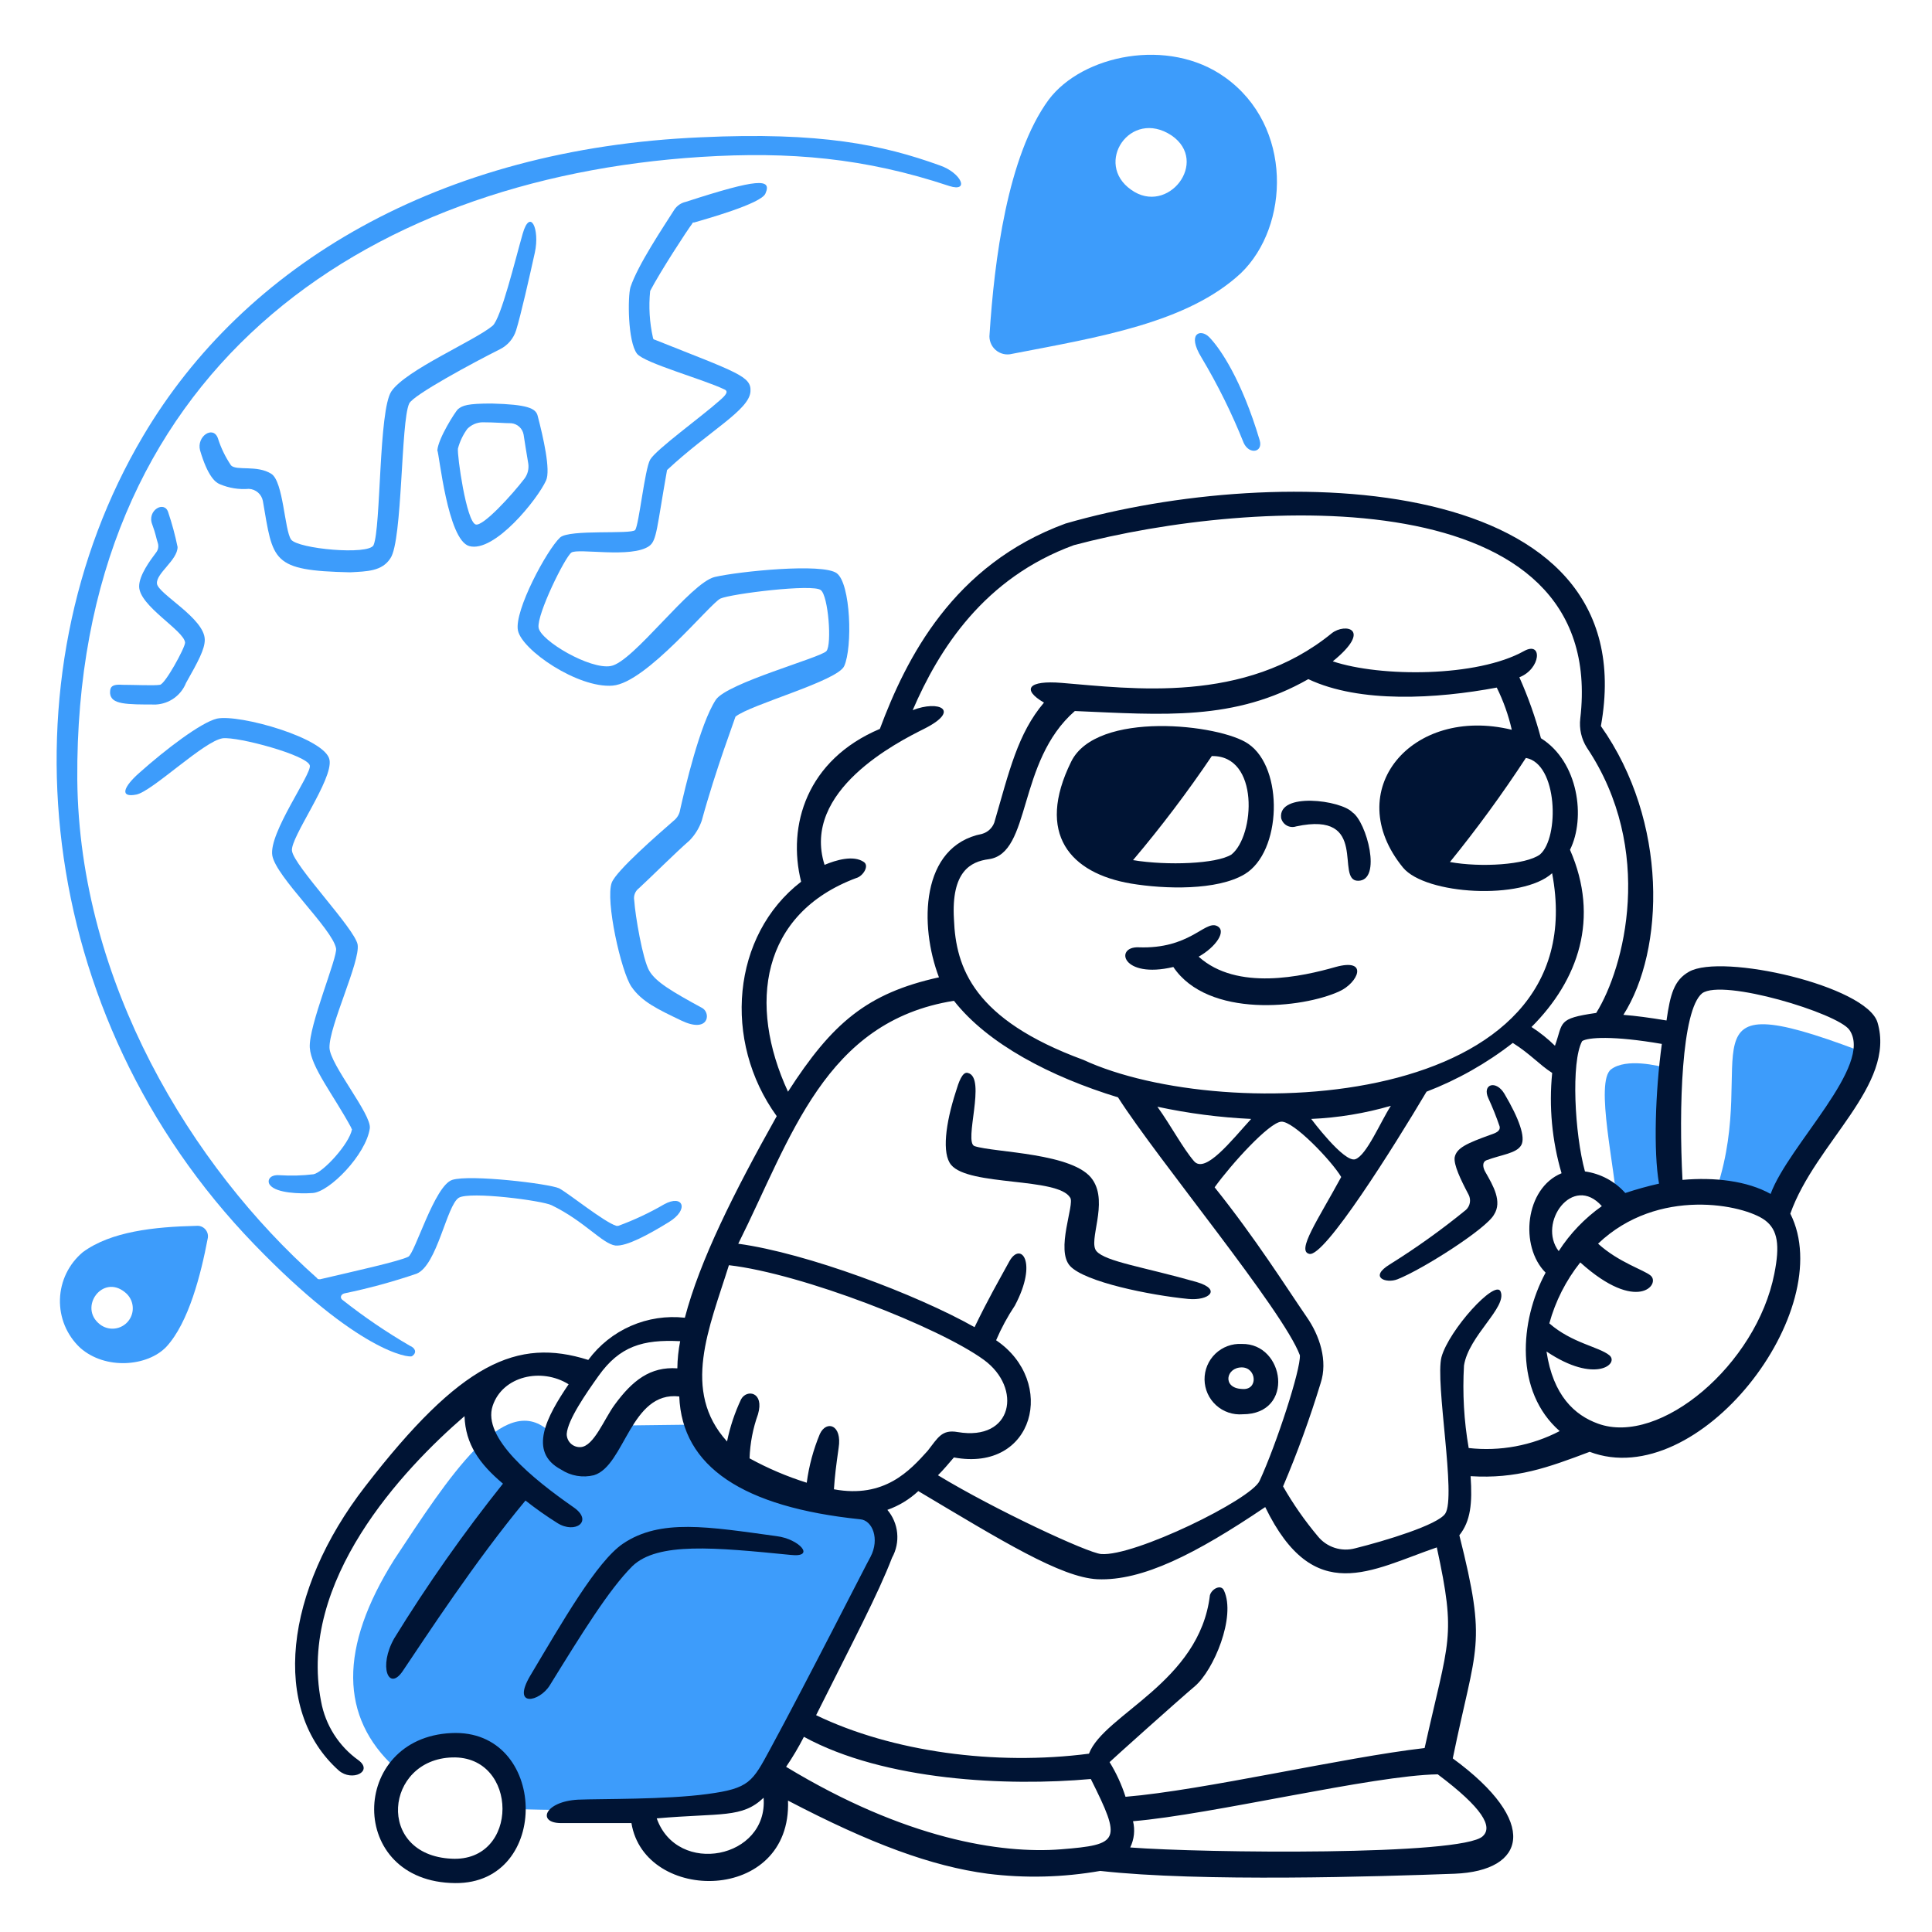 <svg width="155" height="155" viewBox="0 0 155 155" fill="none" xmlns="http://www.w3.org/2000/svg">
<path d="M31.324 44.786C32.303 43.357 32.149 33.808 32.829 32.375C33.13 31.698 38.019 29.065 40.125 28.012C40.428 27.859 40.697 27.647 40.916 27.389C41.136 27.131 41.302 26.831 41.404 26.508C41.78 25.304 42.497 22.138 42.909 20.264C43.324 18.376 42.533 16.654 41.931 18.761C41.329 20.867 40.201 25.53 39.524 26.132C38.095 27.335 32.556 29.683 31.4 31.398C30.372 32.919 30.572 42.304 29.971 43.733C29.595 44.561 23.877 44.035 23.351 43.283C22.824 42.531 22.738 38.637 21.771 38.017C20.63 37.286 18.988 37.791 18.537 37.34C18.081 36.667 17.725 35.933 17.481 35.159C17.105 34.105 15.751 35.004 16.052 36.136C16.653 38.167 17.255 38.694 17.631 38.844C18.366 39.157 19.167 39.286 19.963 39.22C20.234 39.232 20.493 39.335 20.698 39.513C20.902 39.69 21.041 39.932 21.091 40.198C21.92 45.003 21.738 45.778 28.087 45.915C29.447 45.84 30.648 45.84 31.324 44.786Z" fill="#3D9CFB"/>
<path d="M25.156 94.208C24.258 94.317 23.351 94.343 22.448 94.285C21.545 94.208 21.395 94.812 21.696 95.112C22.222 95.714 24.027 95.789 25.08 95.714C26.434 95.637 29.368 92.626 29.669 90.524C29.823 89.396 26.464 85.409 26.434 84.055C26.397 82.324 28.917 77.134 28.691 75.78C28.465 74.502 23.576 69.462 23.425 68.258C23.275 67.205 26.735 62.542 26.436 60.962C26.135 59.231 19.215 57.276 17.41 57.652C16.13 57.953 13.272 60.134 11.166 62.014C9.887 63.143 9.58 64.016 10.94 63.745C12.214 63.491 16.357 59.457 17.861 59.231C19.064 59.082 24.65 60.581 24.856 61.413C25.023 62.086 21.547 66.829 21.846 68.634C22.146 70.365 26.659 74.502 26.96 76.081C27.114 76.758 24.738 82.322 24.854 84.055C24.96 85.632 26.735 87.816 28.164 90.448C28.172 90.506 28.199 90.559 28.241 90.599C28.014 91.8 25.908 94.057 25.156 94.208Z" fill="#3D9CFB"/>
<path d="M12.82 54.941C12.368 55.019 10.789 54.941 9.809 54.941C8.831 54.864 8.831 55.242 8.831 55.618C8.908 56.522 10.109 56.522 12.517 56.522C13.042 56.492 13.547 56.314 13.973 56.007C14.399 55.7 14.729 55.279 14.924 54.791C15.902 53.061 16.428 52.083 16.428 51.331C16.428 49.6 12.667 47.645 12.592 46.818C12.517 45.99 14.247 44.937 14.247 43.884C14.053 42.942 13.802 42.012 13.495 41.101C13.194 40.123 11.765 40.946 12.215 42.079C12.517 42.906 12.517 43.132 12.667 43.583C12.705 43.711 12.711 43.846 12.685 43.978C12.659 44.109 12.601 44.232 12.517 44.336C12.066 44.937 11.163 46.14 11.163 47.044C11.163 48.623 14.773 50.579 14.849 51.557C14.851 51.958 13.223 54.941 12.82 54.941Z" fill="#3D9CFB"/>
<path d="M57.426 56.145C56.148 58.1 54.944 63.291 54.57 64.946C54.518 65.303 54.329 65.627 54.043 65.848C52.84 66.901 49.455 69.835 49.079 70.812C48.552 72.242 49.831 77.959 50.659 79.162C51.486 80.366 52.765 80.968 54.646 81.87C56.827 82.923 57.053 81.344 56.376 80.892C53.893 79.538 52.614 78.786 52.088 77.881C51.561 76.977 50.96 73.444 50.884 72.24C50.848 72.058 50.864 71.87 50.931 71.697C50.997 71.524 51.112 71.373 51.26 71.262C52.164 70.435 54.194 68.406 55.323 67.426C55.759 66.977 56.092 66.437 56.298 65.846C57.426 61.709 59.006 57.571 59.006 57.496C60.209 56.518 67.205 54.639 67.73 53.434C68.407 51.93 68.256 46.814 67.127 45.987C65.999 45.159 59.305 45.837 57.349 46.288C55.394 46.739 50.805 53.133 48.999 53.434C47.344 53.735 43.357 51.403 43.209 50.35C43.061 49.297 45.316 44.708 45.842 44.332C46.369 43.956 50.678 44.814 52.086 43.806C52.697 43.367 52.688 42.376 53.515 37.712C56.9 34.553 60.135 32.898 60.209 31.394C60.287 30.191 59.156 29.89 52.537 27.257C52.498 27.254 52.46 27.237 52.433 27.209C52.405 27.18 52.389 27.142 52.387 27.103C52.109 25.869 52.033 24.599 52.161 23.341C52.988 21.762 55.095 18.527 55.546 17.926C55.546 17.849 55.623 17.849 55.696 17.849C56.448 17.623 61.112 16.344 61.413 15.517C61.94 14.313 60.812 14.313 55.019 16.194C54.654 16.274 54.332 16.489 54.117 16.796C53.214 18.224 51.183 21.234 50.581 23.039C50.355 23.791 50.355 27.402 51.108 28.38C51.71 29.132 56.373 30.411 58.103 31.236C58.479 31.39 58.254 31.687 57.727 32.138C56.298 33.418 52.632 36.059 52.161 36.877C51.725 37.639 51.258 42.143 50.958 42.52C50.657 42.896 45.692 42.442 44.936 43.121C43.882 44.098 41.25 48.988 41.551 50.568C41.852 52.147 46.365 55.231 49.148 55.006C51.86 54.791 56.975 48.398 57.802 48.021C58.629 47.643 65.249 46.817 65.851 47.344C66.453 47.795 66.754 51.707 66.303 52.234C65.852 52.76 58.329 54.791 57.426 56.145Z" fill="#3D9CFB"/>
<path d="M15.753 98.347C12.366 98.424 8.908 98.799 6.651 100.453C6.094 100.918 5.641 101.496 5.324 102.148C5.007 102.801 4.831 103.514 4.81 104.239C4.789 104.964 4.922 105.686 5.2 106.356C5.479 107.026 5.897 107.63 6.426 108.126C8.457 109.932 11.842 109.631 13.346 108.049C15.152 106.094 16.129 102.182 16.656 99.403C16.691 99.271 16.694 99.132 16.664 98.999C16.633 98.865 16.571 98.741 16.482 98.638C16.393 98.534 16.281 98.453 16.154 98.402C16.027 98.352 15.889 98.333 15.753 98.347ZM8.006 106.243C6.275 104.889 8.231 102.181 10.037 103.685C10.205 103.818 10.345 103.983 10.449 104.171C10.553 104.358 10.619 104.565 10.643 104.778C10.668 104.991 10.65 105.207 10.591 105.413C10.532 105.619 10.433 105.811 10.3 105.979C10.167 106.147 10.001 106.287 9.814 106.391C9.626 106.496 9.42 106.562 9.207 106.586C8.994 106.611 8.778 106.593 8.572 106.534C8.366 106.475 8.173 106.376 8.006 106.243Z" fill="#3D9CFB"/>
<path d="M55.922 114.292L49.603 114.369C49.526 114.369 48.324 116.1 47.422 117.001C46.369 118.055 44.036 114.82 43.962 114.746C40.426 111.658 35.987 118.507 31.625 125.126C27.187 132.197 27.262 137.763 31.702 141.825C37.419 137.312 41.104 142.201 41.405 145.135C45.468 145.289 60.512 145.436 60.737 143.254C62.844 140.547 69.615 128.432 70.892 124.825C71.494 123.17 70.14 121.515 69.162 120.462C65.4 121.288 56.749 117.526 55.922 114.292Z" fill="#3D9CFB"/>
<path d="M134.003 86.008C134.003 85.858 133.925 85.707 133.776 85.707C133.024 85.482 130.467 84.88 129.263 85.784C127.909 86.763 129.64 93.984 129.715 96.767C129.712 96.82 129.725 96.873 129.752 96.919C129.779 96.965 129.819 97.002 129.867 97.026C129.915 97.05 129.968 97.06 130.021 97.054C130.074 97.048 130.125 97.026 130.166 96.992C131.352 96.354 132.616 95.874 133.927 95.563C134.002 95.536 134.066 95.484 134.107 95.416C134.148 95.347 134.165 95.267 134.153 95.187C133.476 92.403 133.852 87.211 134.003 86.008Z" fill="#3D9CFB"/>
<path d="M98.272 6.199C93.758 2.964 86.838 4.393 84.13 8.004C80.82 12.517 79.767 20.942 79.391 26.809C79.362 27.044 79.391 27.282 79.476 27.503C79.56 27.724 79.698 27.921 79.876 28.076C80.053 28.232 80.267 28.342 80.497 28.396C80.727 28.451 80.967 28.448 81.196 28.388C88.166 27.043 95.263 25.906 99.55 21.92C103.462 18.159 103.763 10.107 98.272 6.199ZM90.75 15.225C87.739 13.118 90.673 8.681 93.984 10.862C97.068 12.968 93.683 17.331 90.75 15.225Z" fill="#3D9CFB"/>
<path d="M149.121 84.278C134.376 78.712 141.148 84.805 137.764 95.26C137.686 95.338 137.764 95.561 137.989 95.561C139.548 95.789 141.052 96.299 142.427 97.066C142.508 97.099 142.599 97.102 142.682 97.074C142.765 97.045 142.834 96.988 142.878 96.912C143.706 93.823 148.823 87.283 149.348 84.575C149.348 84.429 149.272 84.278 149.121 84.278Z" fill="#3D9CFB"/>
<path d="M37.643 43.809C39.663 44.378 43.134 40.047 43.811 38.543C44.187 37.715 43.586 35.083 43.134 33.353C42.98 32.751 42.307 32.45 39.449 32.374C37.492 32.374 37.116 32.529 36.74 32.826C36.515 33.051 35.161 35.158 35.086 36.136C35.237 36.361 35.903 43.319 37.643 43.809ZM36.74 35.985C36.891 35.416 37.146 34.881 37.492 34.406C37.812 34.083 38.242 33.894 38.696 33.879C39.674 33.879 40.502 33.956 41.028 33.956C41.267 33.981 41.491 34.082 41.667 34.245C41.844 34.407 41.962 34.623 42.006 34.859C42.094 35.459 42.232 36.288 42.382 37.191C42.445 37.616 42.337 38.049 42.081 38.394C41.104 39.675 38.768 42.242 38.17 42.079C37.413 41.87 36.665 36.509 36.74 35.985Z" fill="#3D9CFB"/>
<path d="M75.405 13.272C70.816 11.618 65.851 10.565 56.223 11.015C35.237 11.915 19.59 21.242 11.466 35.007C0.033 54.343 2.59 81.419 20.414 99.849C28.763 108.495 32.826 108.951 33.052 108.804C33.503 108.503 33.277 108.127 32.897 107.976C31.007 106.878 29.197 105.646 27.481 104.291C27.256 104.14 27.327 103.839 27.635 103.764C29.596 103.359 31.53 102.831 33.425 102.185C35.081 101.508 35.833 96.694 36.811 96.092C37.714 95.565 43.506 96.318 44.258 96.694C46.891 97.972 48.32 99.782 49.373 99.927C50.276 100.005 52.022 99.053 53.66 98.048C55.333 97.022 54.789 95.79 53.285 96.618C52.111 97.302 50.879 97.88 49.604 98.347H49.449C48.471 98.047 45.688 95.79 44.86 95.336C44.033 94.96 37.715 94.209 36.286 94.659C34.857 95.11 33.275 100.604 32.75 100.828C31.997 101.204 28.237 102.031 25.679 102.633C25.602 102.633 25.453 102.633 25.453 102.555C15.377 93.606 6.35 78.787 6.201 62.539C5.975 29.893 29.068 14.321 56.227 12.59C63.373 12.139 69.391 12.668 76.161 14.923C77.811 15.45 77.134 13.87 75.405 13.272Z" fill="#3D9CFB"/>
<path d="M96.997 27.034C96.32 26.357 95.192 26.734 96.395 28.689C97.702 30.878 98.834 33.167 99.78 35.535C100.231 36.513 101.359 36.287 101.058 35.309C99.625 30.495 97.895 27.941 96.997 27.034Z" fill="#3D9CFB"/>
<path d="M50.731 125.651C52.762 123.694 57.351 124.146 63.444 124.748C65.475 124.973 64.121 123.469 62.315 123.243C56.825 122.491 52.988 121.814 49.979 123.846C47.873 125.275 45.09 130.164 42.532 134.451C41.028 137.009 43.284 136.557 44.112 135.204C46.669 131.066 48.851 127.53 50.731 125.651Z" fill="#001434"/>
<path d="M99.699 113.464C103.912 113.464 103.084 107.747 99.622 107.822C99.235 107.801 98.847 107.859 98.484 107.994C98.12 108.129 97.788 108.337 97.508 108.605C97.228 108.874 97.007 109.197 96.857 109.554C96.708 109.912 96.633 110.297 96.638 110.684C96.644 111.072 96.729 111.455 96.888 111.808C97.047 112.161 97.278 112.478 97.565 112.739C97.852 113 98.189 113.199 98.556 113.323C98.924 113.448 99.312 113.496 99.699 113.464ZM99.622 109.703C100.825 109.703 100.976 111.583 99.622 111.433C98.046 111.358 98.347 109.703 99.626 109.703H99.622Z" fill="#001434"/>
<path d="M150.626 82.022C149.724 79.088 138.14 76.455 135.506 77.959C134.304 78.636 134.002 79.765 133.701 81.871C132.347 81.646 131.219 81.495 130.241 81.419C133.551 76.229 133.852 65.924 128.436 58.252C132.122 37.793 102.635 37.038 85.484 42.003C76.457 45.31 72.697 52.835 70.59 58.477C64.722 60.96 63.143 66.225 64.272 70.738C58.706 75.026 57.953 83.525 62.315 89.546C58.856 95.715 56.148 101.126 54.944 105.719C53.469 105.555 51.977 105.781 50.617 106.375C49.258 106.969 48.078 107.91 47.196 109.104C41.479 107.299 36.966 109.33 29.294 119.259C22.824 127.609 21.696 137.162 27.188 142.051C28.241 142.954 29.971 142.129 28.766 141.224C27.182 140.098 26.102 138.397 25.756 136.485C23.877 126.854 32.303 117.902 37.267 113.614C37.344 115.871 38.47 117.451 40.351 119.03C37.193 122.986 34.28 127.131 31.627 131.442C30.349 133.699 31.177 135.73 32.304 134.075C34.185 131.292 38.094 125.274 42.158 120.384C42.978 121.032 43.832 121.634 44.716 122.19C46.146 123.092 47.65 122.039 45.995 120.911C42.761 118.655 38.67 115.361 39.526 112.787C40.322 110.394 43.438 109.699 45.619 111.057C43.888 113.614 42.31 116.473 45.017 117.902C45.401 118.154 45.833 118.325 46.286 118.402C46.739 118.48 47.203 118.463 47.65 118.353C50.132 117.601 50.583 111.583 54.495 112.035C54.72 117.676 59.61 120.913 69.013 121.889C69.991 121.966 70.592 123.468 69.84 124.9C69.615 125.276 64.65 135.055 61.791 140.32C60.362 142.954 60.137 143.48 56.752 143.931C53.442 144.383 48.176 144.307 46.371 144.383C43.663 144.533 43.062 146.263 45.017 146.263H50.659C51.712 152.732 63.522 152.732 63.22 144.458C69.84 147.918 74.73 149.724 79.243 150.325C82.246 150.699 85.289 150.623 88.269 150.099C96.319 151.002 110.611 150.55 116.703 150.325C122.421 150.099 123.549 146.188 116.553 141.073C118.433 131.896 119.332 132.118 117.08 123.17C117.983 122.042 118.132 120.613 117.983 118.431C121.668 118.657 124.15 117.754 127.535 116.476C136.259 119.785 147.544 105.117 143.633 97.369C145.661 91.65 152.131 87.061 150.626 82.022ZM54.342 109.778C52.161 109.628 50.731 110.756 49.303 112.712C48.475 113.84 47.647 116.022 46.594 116.097C46.45 116.108 46.304 116.089 46.167 116.041C46.03 115.994 45.904 115.918 45.798 115.818C45.692 115.719 45.608 115.599 45.551 115.466C45.494 115.332 45.465 115.189 45.466 115.043C45.544 113.916 47.018 111.79 48.023 110.38C49.709 108.015 51.559 107.446 54.568 107.601C54.426 108.318 54.351 109.047 54.342 109.778ZM52.688 145.884C57.877 145.433 59.532 145.884 61.262 144.23C61.639 149.119 54.342 150.548 52.688 145.884ZM136.559 79.689C138.215 78.486 147.438 81.288 148.371 82.623C150.343 85.448 143.482 91.876 142.052 95.787C140.172 94.734 137.539 94.433 134.982 94.659C134.68 88.942 134.903 81.043 136.559 79.689ZM133.325 83.752C132.799 87.588 132.648 92.398 133.099 94.96C132.185 95.166 131.281 95.417 130.392 95.712C129.553 94.769 128.407 94.156 127.157 93.981C126.329 90.971 126.028 85.181 126.932 83.526C127.382 83.224 129.414 83.075 133.325 83.752ZM128.511 96.765C127.138 97.736 125.963 98.962 125.051 100.375C123.323 98.116 126.179 94.132 128.511 96.765ZM68.71 70.439C69.236 70.289 69.757 69.471 69.311 69.161C68.472 68.576 67.055 69.006 66.152 69.386C64.272 63.442 72.019 59.532 74.126 58.479C77.136 56.975 75.329 56.147 73.223 56.975C75.329 52.086 78.94 46.369 86.161 43.735C100.604 39.899 129.038 38.395 126.781 57.652C126.686 58.465 126.871 59.286 127.308 59.978C132.799 68.177 130.318 77.657 128.06 81.266C124.9 81.717 125.427 82.019 124.75 83.898C124.176 83.334 123.546 82.831 122.869 82.394C126.631 78.633 128.361 73.671 125.957 68.177C127.236 65.62 126.634 61.106 123.626 59.226C123.18 57.553 122.601 55.918 121.895 54.337C123.626 53.66 123.776 51.403 122.272 52.231C118.511 54.337 110.763 54.337 106.926 53.058C110.161 50.425 107.904 49.97 106.849 50.801C99.853 56.518 90.751 55.239 85.185 54.788C82.476 54.562 81.951 55.315 83.756 56.368C81.65 58.85 80.972 61.859 79.769 65.996C79.689 66.213 79.558 66.407 79.388 66.564C79.218 66.722 79.013 66.836 78.791 66.899C73.826 67.876 73.751 74.271 75.331 78.408C69.541 79.686 66.755 82.093 63.219 87.585C59.984 80.591 61.037 73.296 68.71 70.437V70.439ZM86.913 85.03C78.112 81.795 76.683 77.658 76.533 73.747C76.307 69.91 77.881 69.124 79.312 68.933C82.762 68.474 81.569 61.109 86.232 57.044C93.304 57.344 99.02 57.871 104.963 54.486C109.1 56.442 115.268 56.066 120.082 55.163C120.616 56.24 121.02 57.376 121.286 58.548C113.237 56.592 107.52 63.438 112.562 69.606C114.368 71.787 122.115 72.239 124.523 70.057C128.134 89.092 98.272 90.296 86.913 85.03ZM111.586 88.716C110.759 89.995 109.63 92.703 108.73 93.003C107.83 93.304 105.195 89.769 105.195 89.769C107.36 89.675 109.507 89.322 111.588 88.716H111.586ZM100.378 89.769C98.798 91.499 96.692 94.208 95.79 93.154C94.887 92.1 93.984 90.371 92.856 88.791C95.332 89.324 97.848 89.651 100.378 89.769ZM122.418 60.808C124.975 61.26 125.126 67.203 123.546 68.556C122.418 69.384 118.807 69.61 116.325 69.158C118.498 66.481 120.531 63.694 122.418 60.808ZM76.533 80.291C79.241 83.752 84.281 86.384 89.696 88.039C92.856 93.003 102.935 105.115 104.287 108.729C104.364 109.857 102.407 115.875 101.052 118.808C100.375 120.313 90.973 124.901 88.34 124.676C87.287 124.599 79.84 121.141 75.251 118.357C75.703 117.906 76.079 117.454 76.53 116.928C82.999 118.131 84.805 110.835 79.916 107.526C80.331 106.555 80.834 105.624 81.42 104.746C83.3 101.211 81.871 99.555 80.969 101.211C80.066 102.866 79.314 104.144 78.186 106.476C73.522 103.843 64.721 100.532 59.229 99.782C63.483 91.27 66.154 81.943 76.533 80.291ZM66.904 119.482C66.981 118.353 67.059 117.752 67.28 116.172C67.581 114.291 66.303 113.916 65.776 115.043C65.254 116.295 64.9 117.611 64.723 118.955C63.133 118.456 61.596 117.801 60.135 116.999C60.176 115.793 60.405 114.6 60.812 113.464C61.338 111.658 59.908 111.433 59.457 112.26C58.947 113.339 58.568 114.476 58.329 115.646C54.643 111.583 56.9 106.544 58.479 101.504C64.347 102.181 75.329 106.469 78.938 109.101C82.025 111.358 81.27 115.646 76.832 114.891C75.552 114.666 75.252 115.343 74.424 116.396C72.997 117.978 70.966 120.234 66.904 119.482ZM85.108 148.367C80.294 148.743 72.621 147.54 63.068 141.748C63.593 140.976 64.07 140.172 64.496 139.341C70.965 142.877 80.819 143.327 87.514 142.726C89.997 147.69 89.847 147.991 85.108 148.367ZM89.019 141.371C89.245 141.146 94.36 136.557 95.865 135.278C97.369 134 99.175 129.712 98.197 127.606C97.971 127.079 97.219 127.455 97.068 127.982C96.24 134.977 88.568 137.535 87.365 140.694C79.842 141.672 71.568 140.544 65.475 137.606C68.486 131.588 70.439 127.903 71.568 124.969C71.902 124.367 72.045 123.678 71.978 122.992C71.911 122.307 71.637 121.659 71.192 121.133C72.114 120.808 72.959 120.295 73.674 119.628C80.369 123.615 85.108 126.549 88.042 126.699C91.653 126.85 95.94 124.668 101.506 120.909C105.418 128.958 110.006 125.95 115.272 124.144C116.852 131.44 116.25 131.44 114.294 140.242C107.75 140.994 96.615 143.626 90.298 144.153C89.987 143.177 89.557 142.243 89.019 141.371ZM118.958 147.316C117.303 148.895 96.542 148.669 90.674 148.218C90.993 147.564 91.073 146.818 90.9 146.111C97.219 145.586 110.157 142.427 115.347 142.351C118.958 145.058 119.785 146.561 118.958 147.314V147.316ZM117.83 116.174C117.45 113.989 117.324 111.767 117.453 109.554C117.83 107.147 120.94 104.879 120.387 103.609C119.956 102.622 116.249 106.697 115.647 108.875C115.121 110.905 116.851 120.083 115.948 121.436C115.346 122.34 111.134 123.618 108.727 124.216C108.184 124.364 107.61 124.351 107.075 124.177C106.54 124.004 106.068 123.677 105.716 123.238C104.673 121.995 103.743 120.66 102.937 119.252C104.086 116.549 105.091 113.787 105.948 110.977C106.549 109.172 105.871 107.14 104.819 105.637C103.165 103.229 100.758 99.393 97.447 95.255C98.801 93.376 101.811 90.066 102.788 89.99C103.765 89.915 106.85 93.149 107.602 94.428C105.722 97.889 103.991 100.373 105.044 100.596C106.248 100.897 111.815 92.021 114.448 87.583C116.934 86.627 119.266 85.309 121.368 83.671C122.797 84.574 123.474 85.401 124.528 86.079C124.258 88.785 124.514 91.518 125.28 94.127C122.346 95.331 121.894 99.995 124 102.101C121.894 106.012 121.518 111.654 125.129 114.813C122.885 115.982 120.344 116.455 117.83 116.172V116.174ZM142.352 102.183C140.923 109.479 133.175 116.023 128.21 114.217C126.329 113.541 124.599 111.962 124.073 108.427C127.985 111.06 129.94 109.405 129.113 108.728C128.285 108.051 126.102 107.75 124.299 106.171C124.788 104.39 125.632 102.727 126.781 101.281C131.369 105.419 133.25 103.011 132.423 102.334C131.896 101.883 129.865 101.281 128.21 99.777C133.024 95.188 139.921 96.649 141.6 97.896C142.638 98.665 142.803 99.924 142.352 102.181V102.183Z" fill="#001434"/>
<path d="M36.214 139.04C28.014 139.416 27.789 151 36.515 151.076C44.263 151.153 43.96 138.663 36.214 139.04ZM36.214 149.119C30.12 148.818 30.873 141.146 36.291 140.995C41.63 140.845 41.705 149.42 36.214 149.119Z" fill="#001434"/>
<path d="M85.86 96.089C86.236 96.614 84.656 100.301 85.86 101.579C87.064 102.858 92.254 103.911 95.338 104.212C96.993 104.366 98.046 103.46 96.015 102.858C91.803 101.655 88.697 101.223 87.967 100.376C87.268 99.567 88.944 96.54 87.665 94.659C86.236 92.477 79.767 92.477 78.188 91.951C77.284 91.65 79.165 86.459 77.66 86.083C77.21 85.933 76.909 86.836 76.683 87.588C75.856 90.146 75.555 92.553 76.307 93.455C77.736 95.182 84.882 94.433 85.86 96.089Z" fill="#001434"/>
<path d="M108.5 65.172C107.597 64.194 102.52 63.521 102.782 65.624C102.811 65.75 102.866 65.87 102.944 65.974C103.022 66.078 103.121 66.165 103.234 66.229C103.347 66.293 103.473 66.332 103.602 66.344C103.732 66.357 103.863 66.342 103.986 66.301C109.93 65.021 107.07 70.663 108.951 70.663C110.909 70.663 109.63 65.923 108.5 65.172Z" fill="#001434"/>
<path d="M107.148 77.58C104.515 78.332 99.249 79.535 96.165 76.752C97.519 76.001 98.498 74.646 97.594 74.27C96.617 73.894 95.413 76.151 91.351 76.001C89.395 75.923 89.997 78.557 94.134 77.58C96.917 81.717 104.515 80.89 107.448 79.535C108.953 78.862 109.856 76.831 107.148 77.58Z" fill="#001434"/>
<path d="M99.853 70.136C102.833 68.356 103.012 61.636 100.154 59.68C97.897 58.1 87.968 56.972 85.937 61.109C83.081 66.899 85.86 70.065 90.751 70.888C93.457 71.339 97.648 71.454 99.853 70.136ZM97.219 60.658C101.055 60.581 100.679 67.052 98.798 68.556C97.594 69.309 93.683 69.459 90.9 69.008C93.155 66.34 95.264 63.553 97.219 60.658Z" fill="#001434"/>
<path d="M119.41 88.114C119.749 88.85 120.05 89.603 120.312 90.371C120.389 90.748 120.011 90.897 119.56 91.048C117.679 91.725 116.852 92.101 116.704 92.853C116.626 93.455 117.155 94.583 117.832 95.864C117.93 96.062 117.961 96.287 117.921 96.504C117.88 96.721 117.77 96.919 117.607 97.068C115.67 98.65 113.635 100.107 111.513 101.431C109.783 102.484 111.205 102.992 112.115 102.634C114.131 101.841 119.261 98.573 119.863 97.444C120.54 96.391 119.786 95.112 119.186 94.059C118.96 93.683 118.885 93.232 119.264 93.081C120.467 92.63 121.657 92.541 122.043 91.878C122.403 91.266 121.892 89.771 120.689 87.74C120.011 86.613 118.883 86.986 119.41 88.114Z" fill="#001434"/>
</svg>
